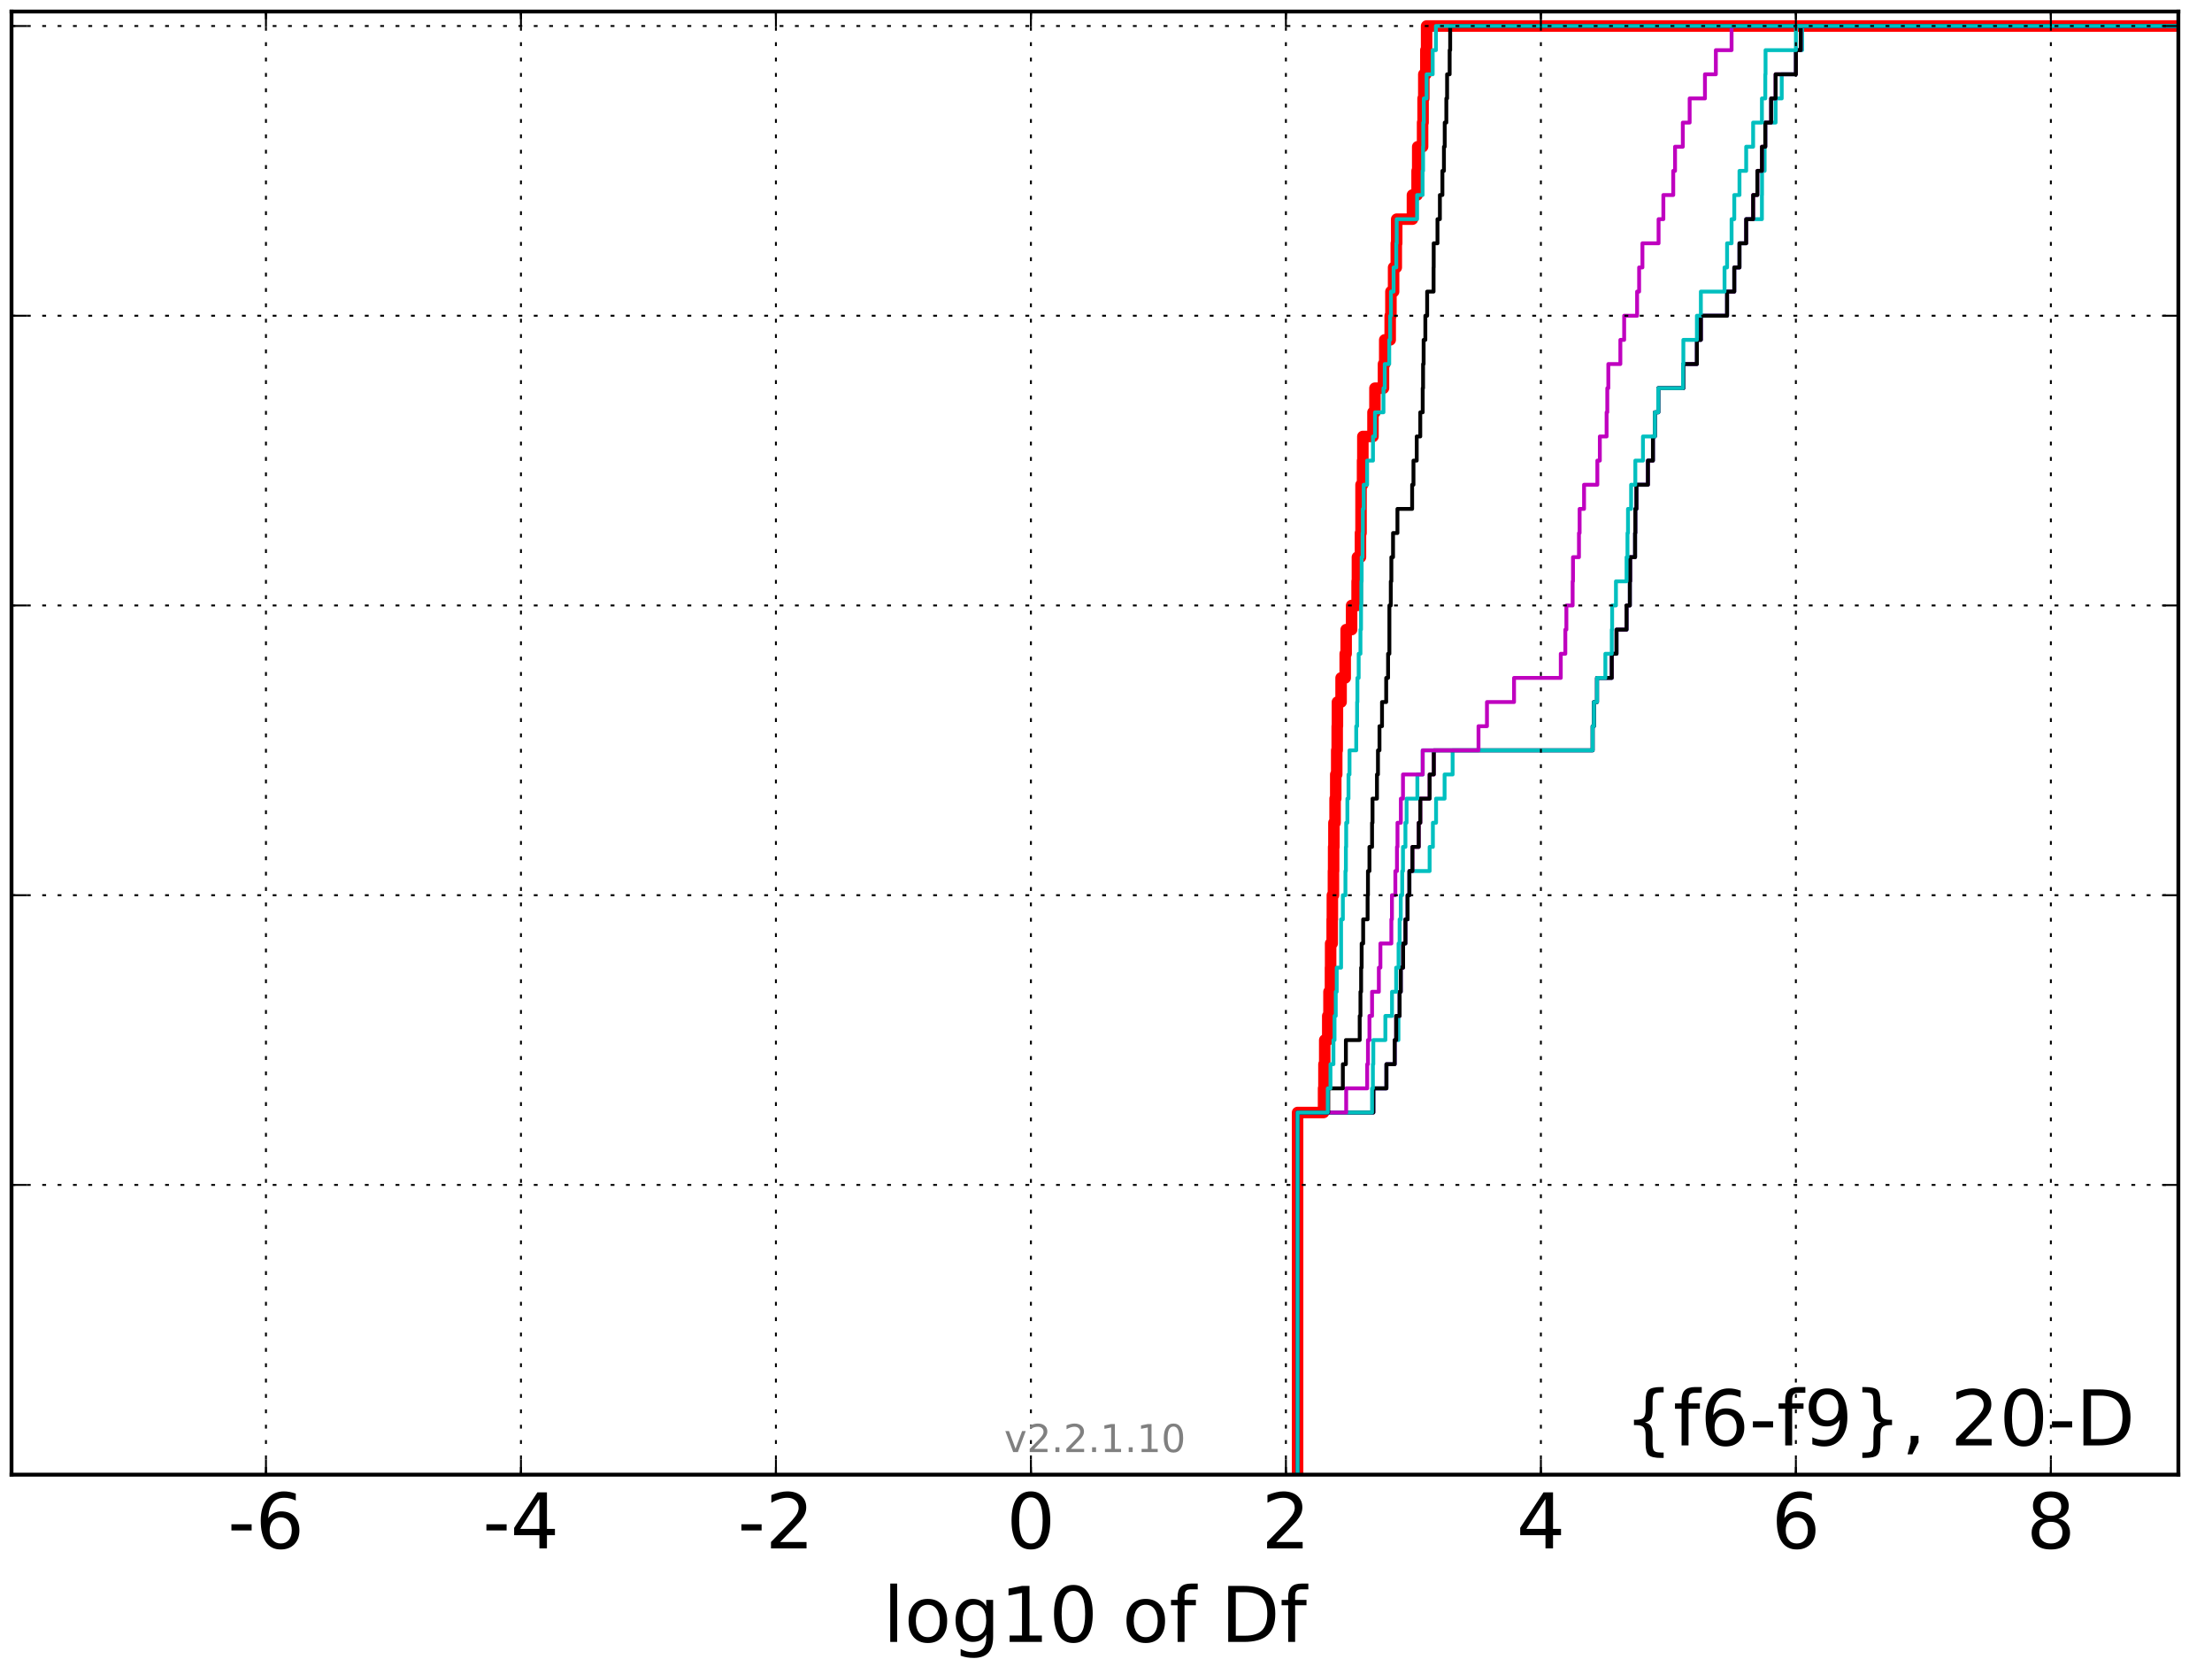 <?xml version="1.0" encoding="utf-8" standalone="no"?>
<!DOCTYPE svg PUBLIC "-//W3C//DTD SVG 1.1//EN"
  "http://www.w3.org/Graphics/SVG/1.1/DTD/svg11.dtd">
<!-- Created with matplotlib (http://matplotlib.org/) -->
<svg height="432pt" version="1.1" viewBox="0 0 576 432" width="576pt" xmlns="http://www.w3.org/2000/svg" xmlns:xlink="http://www.w3.org/1999/xlink">
 <defs>
  <style type="text/css">
*{stroke-linecap:butt;stroke-linejoin:round;stroke-miterlimit:100000;}
  </style>
 </defs>
 <g id="figure_1">
  <g id="patch_1">
   <path d="M 0 432 
L 576 432 
L 576 0 
L 0 0 
z
" style="fill:#ffffff;"/>
  </g>
  <g id="axes_1">
   <g id="patch_2">
    <path d="M 3 384 
L 567.24 384 
L 567.24 3 
L 3 3 
z
" style="fill:#ffffff;"/>
   </g>
   <g id="line2d_1">
    <path clip-path="url(#pbb76fa96ba)" d="M 337.89 384 
L 337.89 377.713 
L 337.89 377.713 
L 337.89 371.426 
L 337.89 371.426 
L 337.89 365.139 
L 337.89 365.139 
L 337.89 358.851 
L 337.89 358.851 
L 337.89 352.564 
L 337.89 352.564 
L 337.89 346.277 
L 337.89 346.277 
L 337.89 339.99 
L 337.89 339.99 
L 337.89 333.703 
L 337.89 333.703 
L 337.89 327.416 
L 337.89 327.416 
L 337.89 321.129 
L 337.89 321.129 
L 337.89 314.842 
L 337.89 314.842 
L 337.89 308.554 
L 337.89 308.554 
L 337.89 302.267 
L 337.89 302.267 
L 337.89 295.98 
L 337.89 295.98 
L 337.89 289.693 
L 344.651 289.693 
L 344.651 283.406 
L 344.754 283.406 
L 344.754 277.119 
L 344.958 277.119 
L 344.958 270.832 
L 345.743 270.832 
L 345.743 264.545 
L 346.065 264.545 
L 346.065 258.257 
L 346.451 258.257 
L 346.451 251.97 
L 346.493 251.97 
L 346.493 245.683 
L 346.896 245.683 
L 346.896 239.396 
L 346.945 239.396 
L 346.945 233.109 
L 347.224 233.109 
L 347.224 226.822 
L 347.274 226.822 
L 347.274 220.535 
L 347.351 220.535 
L 347.351 214.248 
L 347.654 214.248 
L 347.654 207.96 
L 347.826 207.96 
L 347.826 201.673 
L 348.08 201.673 
L 348.08 195.386 
L 348.205 195.386 
L 348.205 189.099 
L 348.262 189.099 
L 348.262 182.812 
L 349.216 182.812 
L 349.216 176.525 
L 350.286 176.525 
L 350.286 170.238 
L 350.535 170.238 
L 350.535 163.95 
L 351.957 163.95 
L 351.957 157.663 
L 353.39 157.663 
L 353.39 151.376 
L 353.469 151.376 
L 353.469 145.089 
L 354.26 145.089 
L 354.26 138.802 
L 354.408 138.802 
L 354.408 132.515 
L 354.411 132.515 
L 354.411 126.228 
L 354.807 126.228 
L 354.807 119.941 
L 354.884 119.941 
L 354.884 113.653 
L 357.521 113.653 
L 357.521 107.366 
L 358.034 107.366 
L 358.034 101.079 
L 360.254 101.079 
L 360.254 94.792 
L 360.582 94.792 
L 360.582 88.505 
L 362.002 88.505 
L 362.002 82.218 
L 362.195 82.218 
L 362.195 75.931 
L 362.889 75.931 
L 362.889 69.644 
L 363.591 69.644 
L 363.591 63.356 
L 363.699 63.356 
L 363.699 57.069 
L 367.797 57.069 
L 367.797 50.782 
L 369.007 50.782 
L 369.007 44.495 
L 369.172 44.495 
L 369.172 38.208 
L 370.439 38.208 
L 370.439 31.921 
L 370.566 31.921 
L 370.566 25.634 
L 370.757 25.634 
L 370.757 19.347 
L 371.285 19.347 
L 371.285 13.059 
L 371.485 13.059 
L 371.485 6.772 
L 371.485 6.772 
L 371.485 6.772 
L 567.24 6.772 
" style="fill:none;stroke:#ff0000;stroke-linecap:square;stroke-width:3.0;"/>
   </g>
   <g id="line2d_2">
    <path clip-path="url(#pbb76fa96ba)" d="M 337.89 384 
L 337.89 377.713 
L 337.89 377.713 
L 337.89 371.426 
L 337.89 371.426 
L 337.89 365.139 
L 337.89 365.139 
L 337.89 358.851 
L 337.89 358.851 
L 337.89 352.564 
L 337.89 352.564 
L 337.89 346.277 
L 337.89 346.277 
L 337.89 339.99 
L 337.89 339.99 
L 337.89 333.703 
L 337.89 333.703 
L 337.89 327.416 
L 337.89 327.416 
L 337.89 321.129 
L 337.89 321.129 
L 337.89 314.842 
L 337.89 314.842 
L 337.89 308.554 
L 337.89 308.554 
L 337.89 302.267 
L 337.89 302.267 
L 337.89 295.98 
L 337.89 295.98 
L 337.89 289.693 
L 357.617 289.693 
L 357.617 283.406 
L 361.025 283.406 
L 361.025 277.119 
L 363.171 277.119 
L 363.171 270.832 
L 364.15 270.832 
L 364.15 264.545 
L 364.458 264.545 
L 364.458 258.257 
L 364.756 258.257 
L 364.756 251.97 
L 365.372 251.97 
L 365.372 245.683 
L 365.968 245.683 
L 365.968 239.396 
L 366.531 239.396 
L 366.531 233.109 
L 367.003 233.109 
L 367.003 226.822 
L 372.271 226.822 
L 372.271 220.535 
L 373.122 220.535 
L 373.122 214.248 
L 373.948 214.248 
L 373.948 207.96 
L 376.169 207.96 
L 376.169 201.673 
L 378.259 201.673 
L 378.259 195.386 
L 414.72 195.386 
L 414.72 189.099 
L 415.053 189.099 
L 415.053 182.812 
L 415.861 182.812 
L 415.861 176.525 
L 419.701 176.525 
L 419.701 170.238 
L 420.938 170.238 
L 420.938 163.95 
L 423.553 163.95 
L 423.553 157.663 
L 424.408 157.663 
L 424.408 151.376 
L 424.483 151.376 
L 424.483 145.089 
L 425.772 145.089 
L 425.772 138.802 
L 425.836 138.802 
L 425.836 132.515 
L 426.126 132.515 
L 426.126 126.228 
L 429.114 126.228 
L 429.114 119.941 
L 430.421 119.941 
L 430.421 113.653 
L 430.924 113.653 
L 430.924 107.366 
L 431.82 107.366 
L 431.82 101.079 
L 438.343 101.079 
L 438.343 94.792 
L 441.869 94.792 
L 441.869 88.505 
L 442.901 88.505 
L 442.901 82.218 
L 449.727 82.218 
L 449.727 75.931 
L 451.6 75.931 
L 451.6 69.644 
L 452.957 69.644 
L 452.957 63.356 
L 454.702 63.356 
L 454.702 57.069 
L 458.799 57.069 
L 458.799 50.782 
L 458.829 50.782 
L 458.829 44.495 
L 459.503 44.495 
L 459.503 38.208 
L 459.679 38.208 
L 459.679 31.921 
L 462.363 31.921 
L 462.363 25.634 
L 463.956 25.634 
L 463.956 19.347 
L 467.655 19.347 
L 467.655 13.059 
L 469.263 13.059 
L 469.263 6.772 
L 469.263 6.772 
L 469.263 6.772 
L 567.24 6.772 
" style="fill:none;stroke:#00bfbf;stroke-linecap:square;"/>
   </g>
   <g id="line2d_3">
    <path clip-path="url(#pbb76fa96ba)" d="M 337.89 384 
L 337.89 377.713 
L 337.89 377.713 
L 337.89 371.426 
L 337.89 371.426 
L 337.89 365.139 
L 337.89 365.139 
L 337.89 358.851 
L 337.89 358.851 
L 337.89 352.564 
L 337.89 352.564 
L 337.89 346.277 
L 337.89 346.277 
L 337.89 339.99 
L 337.89 339.99 
L 337.89 333.703 
L 337.89 333.703 
L 337.89 327.416 
L 337.89 327.416 
L 337.89 321.129 
L 337.89 321.129 
L 337.89 314.842 
L 337.89 314.842 
L 337.89 308.554 
L 337.89 308.554 
L 337.89 302.267 
L 337.89 302.267 
L 337.89 295.98 
L 337.89 295.98 
L 337.89 289.693 
L 357.617 289.693 
L 357.617 283.406 
L 361.025 283.406 
L 361.025 277.119 
L 363.171 277.119 
L 363.171 270.832 
L 363.557 270.832 
L 363.557 264.545 
L 364.458 264.545 
L 364.458 258.257 
L 364.756 258.257 
L 364.756 251.97 
L 365.372 251.97 
L 365.372 245.683 
L 365.968 245.683 
L 365.968 239.396 
L 366.531 239.396 
L 366.531 233.109 
L 367.003 233.109 
L 367.003 226.822 
L 367.787 226.822 
L 367.787 220.535 
L 369.433 220.535 
L 369.433 214.248 
L 369.85 214.248 
L 369.85 207.96 
L 372.271 207.96 
L 372.271 201.673 
L 373.36 201.673 
L 373.36 195.386 
L 414.72 195.386 
L 414.72 189.099 
L 415.053 189.099 
L 415.053 182.812 
L 415.861 182.812 
L 415.861 176.525 
L 419.701 176.525 
L 419.701 170.238 
L 420.938 170.238 
L 420.938 163.95 
L 423.553 163.95 
L 423.553 157.663 
L 424.408 157.663 
L 424.408 151.376 
L 424.483 151.376 
L 424.483 145.089 
L 425.772 145.089 
L 425.772 138.802 
L 425.836 138.802 
L 425.836 132.515 
L 426.126 132.515 
L 426.126 126.228 
L 429.114 126.228 
L 429.114 119.941 
L 430.421 119.941 
L 430.421 113.653 
L 430.924 113.653 
L 430.924 107.366 
L 431.82 107.366 
L 431.82 101.079 
L 438.343 101.079 
L 438.343 94.792 
L 441.869 94.792 
L 441.869 88.505 
L 442.901 88.505 
L 442.901 82.218 
L 449.727 82.218 
L 449.727 75.931 
L 451.6 75.931 
L 451.6 69.644 
L 452.957 69.644 
L 452.957 63.356 
L 454.702 63.356 
L 454.702 57.069 
L 456.511 57.069 
L 456.511 50.782 
L 457.618 50.782 
L 457.618 44.495 
L 458.799 44.495 
L 458.799 38.208 
L 459.679 38.208 
L 459.679 31.921 
L 461.194 31.921 
L 461.194 25.634 
L 462.363 25.634 
L 462.363 19.347 
L 467.655 19.347 
L 467.655 13.059 
L 468.906 13.059 
L 468.906 6.772 
L 468.906 6.772 
L 468.906 6.772 
L 567.24 6.772 
" style="fill:none;stroke:#bf00bf;stroke-linecap:square;"/>
   </g>
   <g id="line2d_4">
    <path clip-path="url(#pbb76fa96ba)" d="M 337.89 384 
L 337.89 377.713 
L 337.89 377.713 
L 337.89 371.426 
L 337.89 371.426 
L 337.89 365.139 
L 337.89 365.139 
L 337.89 358.851 
L 337.89 358.851 
L 337.89 352.564 
L 337.89 352.564 
L 337.89 346.277 
L 337.89 346.277 
L 337.89 339.99 
L 337.89 339.99 
L 337.89 333.703 
L 337.89 333.703 
L 337.89 327.416 
L 337.89 327.416 
L 337.89 321.129 
L 337.89 321.129 
L 337.89 314.842 
L 337.89 314.842 
L 337.89 308.554 
L 337.89 308.554 
L 337.89 302.267 
L 337.89 302.267 
L 337.89 295.98 
L 337.89 295.98 
L 337.89 289.693 
L 357.617 289.693 
L 357.617 283.406 
L 361.025 283.406 
L 361.025 277.119 
L 363.171 277.119 
L 363.171 270.832 
L 363.557 270.832 
L 363.557 264.545 
L 364.458 264.545 
L 364.458 258.257 
L 364.756 258.257 
L 364.756 251.97 
L 365.372 251.97 
L 365.372 245.683 
L 365.968 245.683 
L 365.968 239.396 
L 366.531 239.396 
L 366.531 233.109 
L 367.003 233.109 
L 367.003 226.822 
L 367.787 226.822 
L 367.787 220.535 
L 369.433 220.535 
L 369.433 214.248 
L 369.85 214.248 
L 369.85 207.96 
L 372.271 207.96 
L 372.271 201.673 
L 373.36 201.673 
L 373.36 195.386 
L 414.72 195.386 
L 414.72 189.099 
L 415.053 189.099 
L 415.053 182.812 
L 415.861 182.812 
L 415.861 176.525 
L 419.701 176.525 
L 419.701 170.238 
L 420.938 170.238 
L 420.938 163.95 
L 423.553 163.95 
L 423.553 157.663 
L 424.408 157.663 
L 424.408 151.376 
L 424.483 151.376 
L 424.483 145.089 
L 425.772 145.089 
L 425.772 138.802 
L 425.836 138.802 
L 425.836 132.515 
L 426.126 132.515 
L 426.126 126.228 
L 429.114 126.228 
L 429.114 119.941 
L 430.421 119.941 
L 430.421 113.653 
L 430.924 113.653 
L 430.924 107.366 
L 431.82 107.366 
L 431.82 101.079 
L 438.343 101.079 
L 438.343 94.792 
L 441.869 94.792 
L 441.869 88.505 
L 442.901 88.505 
L 442.901 82.218 
L 449.727 82.218 
L 449.727 75.931 
L 451.6 75.931 
L 451.6 69.644 
L 452.957 69.644 
L 452.957 63.356 
L 454.702 63.356 
L 454.702 57.069 
L 456.511 57.069 
L 456.511 50.782 
L 457.618 50.782 
L 457.618 44.495 
L 458.799 44.495 
L 458.799 38.208 
L 459.679 38.208 
L 459.679 31.921 
L 461.194 31.921 
L 461.194 25.634 
L 462.363 25.634 
L 462.363 19.347 
L 467.655 19.347 
L 467.655 13.059 
L 468.906 13.059 
L 468.906 6.772 
L 468.906 6.772 
L 468.906 6.772 
L 567.24 6.772 
" style="fill:none;stroke:#000000;stroke-linecap:square;"/>
   </g>
   <g id="line2d_5">
    <path clip-path="url(#pbb76fa96ba)" d="M 337.89 384 
L 337.89 377.713 
L 337.89 377.713 
L 337.89 371.426 
L 337.89 371.426 
L 337.89 365.139 
L 337.89 365.139 
L 337.89 358.851 
L 337.89 358.851 
L 337.89 352.564 
L 337.89 352.564 
L 337.89 346.277 
L 337.89 346.277 
L 337.89 339.99 
L 337.89 339.99 
L 337.89 333.703 
L 337.89 333.703 
L 337.89 327.416 
L 337.89 327.416 
L 337.89 321.129 
L 337.89 321.129 
L 337.89 314.842 
L 337.89 314.842 
L 337.89 308.554 
L 337.89 308.554 
L 337.89 302.267 
L 337.89 302.267 
L 337.89 295.98 
L 337.89 295.98 
L 337.89 289.693 
L 357.282 289.693 
L 357.282 283.406 
L 357.499 283.406 
L 357.499 277.119 
L 357.607 277.119 
L 357.607 270.832 
L 360.744 270.832 
L 360.744 264.545 
L 362.478 264.545 
L 362.478 258.257 
L 363.557 258.257 
L 363.557 251.97 
L 364.185 251.97 
L 364.185 245.683 
L 364.458 245.683 
L 364.458 239.396 
L 364.756 239.396 
L 364.756 233.109 
L 365.131 233.109 
L 365.131 226.822 
L 365.335 226.822 
L 365.335 220.535 
L 365.968 220.535 
L 365.968 214.248 
L 366.272 214.248 
L 366.272 207.96 
L 369.077 207.96 
L 369.077 201.673 
L 370.471 201.673 
L 370.471 195.386 
L 414.72 195.386 
L 414.72 189.099 
L 415.053 189.099 
L 415.053 182.812 
L 415.861 182.812 
L 415.861 176.525 
L 418.032 176.525 
L 418.032 170.238 
L 419.701 170.238 
L 419.701 163.95 
L 419.798 163.95 
L 419.798 157.663 
L 420.79 157.663 
L 420.79 151.376 
L 423.553 151.376 
L 423.553 145.089 
L 423.792 145.089 
L 423.792 138.802 
L 423.926 138.802 
L 423.926 132.515 
L 424.734 132.515 
L 424.734 126.228 
L 425.836 126.228 
L 425.836 119.941 
L 427.826 119.941 
L 427.826 113.653 
L 430.924 113.653 
L 430.924 107.366 
L 431.82 107.366 
L 431.82 101.079 
L 438.254 101.079 
L 438.254 94.792 
L 438.343 94.792 
L 438.343 88.505 
L 441.869 88.505 
L 441.869 82.218 
L 442.901 82.218 
L 442.901 75.931 
L 449.064 75.931 
L 449.064 69.644 
L 449.727 69.644 
L 449.727 63.356 
L 450.899 63.356 
L 450.899 57.069 
L 451.6 57.069 
L 451.6 50.782 
L 452.957 50.782 
L 452.957 44.495 
L 454.702 44.495 
L 454.702 38.208 
L 456.511 38.208 
L 456.511 31.921 
L 458.799 31.921 
L 458.799 25.634 
L 459.679 25.634 
L 459.679 19.347 
L 459.744 19.347 
L 459.744 13.059 
L 467.655 13.059 
L 467.655 6.772 
L 467.655 6.772 
L 467.655 6.772 
L 567.24 6.772 
" style="fill:none;stroke:#00bfbf;stroke-linecap:square;"/>
   </g>
   <g id="line2d_6">
    <path clip-path="url(#pbb76fa96ba)" d="M 337.89 384 
L 337.89 377.713 
L 337.89 377.713 
L 337.89 371.426 
L 337.89 371.426 
L 337.89 365.139 
L 337.89 365.139 
L 337.89 358.851 
L 337.89 358.851 
L 337.89 352.564 
L 337.89 352.564 
L 337.89 346.277 
L 337.89 346.277 
L 337.89 339.99 
L 337.89 339.99 
L 337.89 333.703 
L 337.89 333.703 
L 337.89 327.416 
L 337.89 327.416 
L 337.89 321.129 
L 337.89 321.129 
L 337.89 314.842 
L 337.89 314.842 
L 337.89 308.554 
L 337.89 308.554 
L 337.89 302.267 
L 337.89 302.267 
L 337.89 295.98 
L 337.89 295.98 
L 337.89 289.693 
L 350.542 289.693 
L 350.542 283.406 
L 356.014 283.406 
L 356.014 277.119 
L 356.213 277.119 
L 356.213 270.832 
L 356.602 270.832 
L 356.602 264.545 
L 357.282 264.545 
L 357.282 258.257 
L 359.047 258.257 
L 359.047 251.97 
L 359.457 251.97 
L 359.457 245.683 
L 362.307 245.683 
L 362.307 239.396 
L 362.458 239.396 
L 362.458 233.109 
L 363.344 233.109 
L 363.344 226.822 
L 363.77 226.822 
L 363.77 220.535 
L 363.904 220.535 
L 363.904 214.248 
L 364.782 214.248 
L 364.782 207.96 
L 365.335 207.96 
L 365.335 201.673 
L 370.471 201.673 
L 370.471 195.386 
L 385 195.386 
L 385 189.099 
L 387.202 189.099 
L 387.202 182.812 
L 394.255 182.812 
L 394.255 176.525 
L 406.422 176.525 
L 406.422 170.238 
L 407.607 170.238 
L 407.607 163.95 
L 407.882 163.95 
L 407.882 157.663 
L 409.51 157.663 
L 409.51 151.376 
L 409.604 151.376 
L 409.604 145.089 
L 411.159 145.089 
L 411.159 138.802 
L 411.327 138.802 
L 411.327 132.515 
L 412.483 132.515 
L 412.483 126.228 
L 415.946 126.228 
L 415.946 119.941 
L 416.594 119.941 
L 416.594 113.653 
L 418.356 113.653 
L 418.356 107.366 
L 418.536 107.366 
L 418.536 101.079 
L 418.804 101.079 
L 418.804 94.792 
L 421.937 94.792 
L 421.937 88.505 
L 422.927 88.505 
L 422.927 82.218 
L 426.297 82.218 
L 426.297 75.931 
L 426.825 75.931 
L 426.825 69.644 
L 427.684 69.644 
L 427.684 63.356 
L 431.891 63.356 
L 431.891 57.069 
L 433.135 57.069 
L 433.135 50.782 
L 435.709 50.782 
L 435.709 44.495 
L 436.177 44.495 
L 436.177 38.208 
L 438.202 38.208 
L 438.202 31.921 
L 439.979 31.921 
L 439.979 25.634 
L 443.967 25.634 
L 443.967 19.347 
L 446.804 19.347 
L 446.804 13.059 
L 450.899 13.059 
L 450.899 6.772 
L 450.899 6.772 
L 450.899 6.772 
L 567.24 6.772 
" style="fill:none;stroke:#bf00bf;stroke-linecap:square;"/>
   </g>
   <g id="line2d_7">
    <path clip-path="url(#pbb76fa96ba)" d="M 337.89 384 
L 337.89 377.713 
L 337.89 377.713 
L 337.89 371.426 
L 337.89 371.426 
L 337.89 365.139 
L 337.89 365.139 
L 337.89 358.851 
L 337.89 358.851 
L 337.89 352.564 
L 337.89 352.564 
L 337.89 346.277 
L 337.89 346.277 
L 337.89 339.99 
L 337.89 339.99 
L 337.89 333.703 
L 337.89 333.703 
L 337.89 327.416 
L 337.89 327.416 
L 337.89 321.129 
L 337.89 321.129 
L 337.89 314.842 
L 337.89 314.842 
L 337.89 308.554 
L 337.89 308.554 
L 337.89 302.267 
L 337.89 302.267 
L 337.89 295.98 
L 337.89 295.98 
L 337.89 289.693 
L 345.877 289.693 
L 345.877 283.406 
L 349.678 283.406 
L 349.678 277.119 
L 350.467 277.119 
L 350.467 270.832 
L 354.064 270.832 
L 354.064 264.545 
L 354.26 264.545 
L 354.26 258.257 
L 354.433 258.257 
L 354.433 251.97 
L 354.573 251.97 
L 354.573 245.683 
L 354.965 245.683 
L 354.965 239.396 
L 356.124 239.396 
L 356.124 233.109 
L 356.213 233.109 
L 356.213 226.822 
L 356.602 226.822 
L 356.602 220.535 
L 357.282 220.535 
L 357.282 214.248 
L 357.402 214.248 
L 357.402 207.96 
L 358.556 207.96 
L 358.556 201.673 
L 358.818 201.673 
L 358.818 195.386 
L 359.216 195.386 
L 359.216 189.099 
L 359.876 189.099 
L 359.876 182.812 
L 360.962 182.812 
L 360.962 176.525 
L 361.453 176.525 
L 361.453 170.238 
L 361.794 170.238 
L 361.794 163.95 
L 361.794 163.95 
L 361.794 157.663 
L 362.161 157.663 
L 362.161 151.376 
L 362.307 151.376 
L 362.307 145.089 
L 362.746 145.089 
L 362.746 138.802 
L 363.891 138.802 
L 363.891 132.515 
L 367.719 132.515 
L 367.719 126.228 
L 368.064 126.228 
L 368.064 119.941 
L 368.912 119.941 
L 368.912 113.653 
L 369.836 113.653 
L 369.836 107.366 
L 370.471 107.366 
L 370.471 101.079 
L 370.566 101.079 
L 370.566 94.792 
L 370.711 94.792 
L 370.711 88.505 
L 371.157 88.505 
L 371.157 82.218 
L 371.628 82.218 
L 371.628 75.931 
L 373.3 75.931 
L 373.3 69.644 
L 373.332 69.644 
L 373.332 63.356 
L 374.317 63.356 
L 374.317 57.069 
L 374.944 57.069 
L 374.944 50.782 
L 375.598 50.782 
L 375.598 44.495 
L 375.999 44.495 
L 375.999 38.208 
L 376.203 38.208 
L 376.203 31.921 
L 376.623 31.921 
L 376.623 25.634 
L 376.822 25.634 
L 376.822 19.347 
L 377.486 19.347 
L 377.486 13.059 
L 377.624 13.059 
L 377.624 6.772 
L 377.624 6.772 
L 377.624 6.772 
L 567.24 6.772 
" style="fill:none;stroke:#000000;stroke-linecap:square;"/>
   </g>
   <g id="line2d_8">
    <path clip-path="url(#pbb76fa96ba)" d="M 337.89 384 
L 337.89 377.713 
L 337.89 377.713 
L 337.89 371.426 
L 337.89 371.426 
L 337.89 365.139 
L 337.89 365.139 
L 337.89 358.851 
L 337.89 358.851 
L 337.89 352.564 
L 337.89 352.564 
L 337.89 346.277 
L 337.89 346.277 
L 337.89 339.99 
L 337.89 339.99 
L 337.89 333.703 
L 337.89 333.703 
L 337.89 327.416 
L 337.89 327.416 
L 337.89 321.129 
L 337.89 321.129 
L 337.89 314.842 
L 337.89 314.842 
L 337.89 308.554 
L 337.89 308.554 
L 337.89 302.267 
L 337.89 302.267 
L 337.89 295.98 
L 337.89 295.98 
L 337.89 289.693 
L 345.743 289.693 
L 345.743 283.406 
L 346.451 283.406 
L 346.451 277.119 
L 347.224 277.119 
L 347.224 270.832 
L 347.508 270.832 
L 347.508 264.545 
L 347.826 264.545 
L 347.826 258.257 
L 348.08 258.257 
L 348.08 251.97 
L 349.216 251.97 
L 349.216 245.683 
L 349.216 245.683 
L 349.216 239.396 
L 349.678 239.396 
L 349.678 233.109 
L 350.349 233.109 
L 350.349 226.822 
L 350.467 226.822 
L 350.467 220.535 
L 350.541 220.535 
L 350.541 214.248 
L 350.857 214.248 
L 350.857 207.96 
L 351.145 207.96 
L 351.145 201.673 
L 351.411 201.673 
L 351.411 195.386 
L 353.16 195.386 
L 353.16 189.099 
L 353.39 189.099 
L 353.39 182.812 
L 353.469 182.812 
L 353.469 176.525 
L 353.796 176.525 
L 353.796 170.238 
L 354.26 170.238 
L 354.26 163.95 
L 354.408 163.95 
L 354.408 157.663 
L 354.49 157.663 
L 354.49 151.376 
L 354.573 151.376 
L 354.573 145.089 
L 354.807 145.089 
L 354.807 138.802 
L 354.884 138.802 
L 354.884 132.515 
L 355.104 132.515 
L 355.104 126.228 
L 355.988 126.228 
L 355.988 119.941 
L 357.521 119.941 
L 357.521 113.653 
L 358.047 113.653 
L 358.047 107.366 
L 360.254 107.366 
L 360.254 101.079 
L 360.582 101.079 
L 360.582 94.792 
L 361.754 94.792 
L 361.754 88.505 
L 362.002 88.505 
L 362.002 82.218 
L 362.195 82.218 
L 362.195 75.931 
L 362.889 75.931 
L 362.889 69.644 
L 363.591 69.644 
L 363.591 63.356 
L 363.699 63.356 
L 363.699 57.069 
L 369.007 57.069 
L 369.007 50.782 
L 370.439 50.782 
L 370.439 44.495 
L 370.566 44.495 
L 370.566 38.208 
L 370.616 38.208 
L 370.616 31.921 
L 370.757 31.921 
L 370.757 25.634 
L 371.485 25.634 
L 371.485 19.347 
L 373.07 19.347 
L 373.07 13.059 
L 373.91 13.059 
L 373.91 6.772 
L 373.91 6.772 
L 373.91 6.772 
L 567.24 6.772 
" style="fill:none;stroke:#00bfbf;stroke-linecap:square;"/>
   </g>
   <g id="patch_3">
    <path d="M 3 3 
L 567.24 3 
" style="fill:none;stroke:#000000;stroke-linecap:square;stroke-linejoin:miter;"/>
   </g>
   <g id="patch_4">
    <path d="M 567.24 384 
L 567.24 3 
" style="fill:none;stroke:#000000;stroke-linecap:square;stroke-linejoin:miter;"/>
   </g>
   <g id="patch_5">
    <path d="M 3 384 
L 567.24 384 
" style="fill:none;stroke:#000000;stroke-linecap:square;stroke-linejoin:miter;"/>
   </g>
   <g id="patch_6">
    <path d="M 3 384 
L 3 3 
" style="fill:none;stroke:#000000;stroke-linecap:square;stroke-linejoin:miter;"/>
   </g>
   <g id="matplotlib.axis_1">
    <g id="xtick_1"/>
    <g id="xtick_2">
     <g id="line2d_9">
      <path clip-path="url(#pbb76fa96ba)" d="M 69.255 384 
L 69.255 3 
" style="fill:none;stroke:#000000;stroke-dasharray:1,3;stroke-dashoffset:0.0;stroke-width:0.5;"/>
     </g>
     <g id="line2d_10">
      <defs>
       <path d="M 0 0 
L 0 -4 
" id="me537b9a59d" style="stroke:#000000;stroke-width:0.5;"/>
      </defs>
      <g>
       <use style="stroke:#000000;stroke-width:0.5;" x="69.255" xlink:href="#me537b9a59d" y="384.0"/>
      </g>
     </g>
     <g id="line2d_11">
      <defs>
       <path d="M 0 0 
L 0 4 
" id="mafe5694704" style="stroke:#000000;stroke-width:0.5;"/>
      </defs>
      <g>
       <use style="stroke:#000000;stroke-width:0.5;" x="69.255" xlink:href="#mafe5694704" y="3.0"/>
      </g>
     </g>
     <g id="text_1">
      <!-- -6 -->
      <defs>
       <path d="M 33.016 40.375 
Q 26.375 40.375 22.484 35.828 
Q 18.609 31.297 18.609 23.391 
Q 18.609 15.531 22.484 10.953 
Q 26.375 6.391 33.016 6.391 
Q 39.656 6.391 43.531 10.953 
Q 47.406 15.531 47.406 23.391 
Q 47.406 31.297 43.531 35.828 
Q 39.656 40.375 33.016 40.375 
M 52.594 71.297 
L 52.594 62.312 
Q 48.875 64.062 45.094 64.984 
Q 41.312 65.922 37.594 65.922 
Q 27.828 65.922 22.672 59.328 
Q 17.531 52.734 16.797 39.406 
Q 19.672 43.656 24.016 45.922 
Q 28.375 48.188 33.594 48.188 
Q 44.578 48.188 50.953 41.516 
Q 57.328 34.859 57.328 23.391 
Q 57.328 12.156 50.688 5.359 
Q 44.047 -1.422 33.016 -1.422 
Q 20.359 -1.422 13.672 8.266 
Q 6.984 17.969 6.984 36.375 
Q 6.984 53.656 15.188 63.938 
Q 23.391 74.219 37.203 74.219 
Q 40.922 74.219 44.703 73.484 
Q 48.484 72.75 52.594 71.297 
" id="BitstreamVeraSans-Roman-36"/>
       <path d="M 4.891 31.391 
L 31.203 31.391 
L 31.203 23.391 
L 4.891 23.391 
z
" id="BitstreamVeraSans-Roman-2d"/>
      </defs>
      <g transform="translate(59.284 403.197)scale(0.2 -0.2)">
       <use xlink:href="#BitstreamVeraSans-Roman-2d"/>
       <use x="36.084" xlink:href="#BitstreamVeraSans-Roman-36"/>
      </g>
     </g>
    </g>
    <g id="xtick_3">
     <g id="line2d_12">
      <path clip-path="url(#pbb76fa96ba)" d="M 135.653 384 
L 135.653 3 
" style="fill:none;stroke:#000000;stroke-dasharray:1,3;stroke-dashoffset:0.0;stroke-width:0.5;"/>
     </g>
     <g id="line2d_13">
      <g>
       <use style="stroke:#000000;stroke-width:0.5;" x="135.653" xlink:href="#me537b9a59d" y="384.0"/>
      </g>
     </g>
     <g id="line2d_14">
      <g>
       <use style="stroke:#000000;stroke-width:0.5;" x="135.653" xlink:href="#mafe5694704" y="3.0"/>
      </g>
     </g>
     <g id="text_2">
      <!-- -4 -->
      <defs>
       <path d="M 37.797 64.312 
L 12.891 25.391 
L 37.797 25.391 
z
M 35.203 72.906 
L 47.609 72.906 
L 47.609 25.391 
L 58.016 25.391 
L 58.016 17.188 
L 47.609 17.188 
L 47.609 0 
L 37.797 0 
L 37.797 17.188 
L 4.891 17.188 
L 4.891 26.703 
z
" id="BitstreamVeraSans-Roman-34"/>
      </defs>
      <g transform="translate(125.682 403.197)scale(0.2 -0.2)">
       <use xlink:href="#BitstreamVeraSans-Roman-2d"/>
       <use x="36.084" xlink:href="#BitstreamVeraSans-Roman-34"/>
      </g>
     </g>
    </g>
    <g id="xtick_4">
     <g id="line2d_15">
      <path clip-path="url(#pbb76fa96ba)" d="M 202.051 384 
L 202.051 3 
" style="fill:none;stroke:#000000;stroke-dasharray:1,3;stroke-dashoffset:0.0;stroke-width:0.5;"/>
     </g>
     <g id="line2d_16">
      <g>
       <use style="stroke:#000000;stroke-width:0.5;" x="202.051" xlink:href="#me537b9a59d" y="384.0"/>
      </g>
     </g>
     <g id="line2d_17">
      <g>
       <use style="stroke:#000000;stroke-width:0.5;" x="202.051" xlink:href="#mafe5694704" y="3.0"/>
      </g>
     </g>
     <g id="text_3">
      <!-- -2 -->
      <defs>
       <path d="M 19.188 8.297 
L 53.609 8.297 
L 53.609 0 
L 7.328 0 
L 7.328 8.297 
Q 12.938 14.109 22.625 23.891 
Q 32.328 33.688 34.812 36.531 
Q 39.547 41.844 41.422 45.531 
Q 43.312 49.219 43.312 52.781 
Q 43.312 58.594 39.234 62.25 
Q 35.156 65.922 28.609 65.922 
Q 23.969 65.922 18.812 64.312 
Q 13.672 62.703 7.812 59.422 
L 7.812 69.391 
Q 13.766 71.781 18.938 73 
Q 24.125 74.219 28.422 74.219 
Q 39.75 74.219 46.484 68.547 
Q 53.219 62.891 53.219 53.422 
Q 53.219 48.922 51.531 44.891 
Q 49.859 40.875 45.406 35.406 
Q 44.188 33.984 37.641 27.219 
Q 31.109 20.453 19.188 8.297 
" id="BitstreamVeraSans-Roman-32"/>
      </defs>
      <g transform="translate(192.08 403.197)scale(0.2 -0.2)">
       <use xlink:href="#BitstreamVeraSans-Roman-2d"/>
       <use x="36.084" xlink:href="#BitstreamVeraSans-Roman-32"/>
      </g>
     </g>
    </g>
    <g id="xtick_5">
     <g id="line2d_18">
      <path clip-path="url(#pbb76fa96ba)" d="M 268.449 384 
L 268.449 3 
" style="fill:none;stroke:#000000;stroke-dasharray:1,3;stroke-dashoffset:0.0;stroke-width:0.5;"/>
     </g>
     <g id="line2d_19">
      <g>
       <use style="stroke:#000000;stroke-width:0.5;" x="268.449" xlink:href="#me537b9a59d" y="384.0"/>
      </g>
     </g>
     <g id="line2d_20">
      <g>
       <use style="stroke:#000000;stroke-width:0.5;" x="268.449" xlink:href="#mafe5694704" y="3.0"/>
      </g>
     </g>
     <g id="text_4">
      <!-- 0 -->
      <defs>
       <path d="M 31.781 66.406 
Q 24.172 66.406 20.328 58.906 
Q 16.5 51.422 16.5 36.375 
Q 16.5 21.391 20.328 13.891 
Q 24.172 6.391 31.781 6.391 
Q 39.453 6.391 43.281 13.891 
Q 47.125 21.391 47.125 36.375 
Q 47.125 51.422 43.281 58.906 
Q 39.453 66.406 31.781 66.406 
M 31.781 74.219 
Q 44.047 74.219 50.516 64.516 
Q 56.984 54.828 56.984 36.375 
Q 56.984 17.969 50.516 8.266 
Q 44.047 -1.422 31.781 -1.422 
Q 19.531 -1.422 13.062 8.266 
Q 6.594 17.969 6.594 36.375 
Q 6.594 54.828 13.062 64.516 
Q 19.531 74.219 31.781 74.219 
" id="BitstreamVeraSans-Roman-30"/>
      </defs>
      <g transform="translate(262.086 403.197)scale(0.2 -0.2)">
       <use xlink:href="#BitstreamVeraSans-Roman-30"/>
      </g>
     </g>
    </g>
    <g id="xtick_6">
     <g id="line2d_21">
      <path clip-path="url(#pbb76fa96ba)" d="M 334.847 384 
L 334.847 3 
" style="fill:none;stroke:#000000;stroke-dasharray:1,3;stroke-dashoffset:0.0;stroke-width:0.5;"/>
     </g>
     <g id="line2d_22">
      <g>
       <use style="stroke:#000000;stroke-width:0.5;" x="334.847" xlink:href="#me537b9a59d" y="384.0"/>
      </g>
     </g>
     <g id="line2d_23">
      <g>
       <use style="stroke:#000000;stroke-width:0.5;" x="334.847" xlink:href="#mafe5694704" y="3.0"/>
      </g>
     </g>
     <g id="text_5">
      <!-- 2 -->
      <g transform="translate(328.484 403.197)scale(0.2 -0.2)">
       <use xlink:href="#BitstreamVeraSans-Roman-32"/>
      </g>
     </g>
    </g>
    <g id="xtick_7">
     <g id="line2d_24">
      <path clip-path="url(#pbb76fa96ba)" d="M 401.245 384 
L 401.245 3 
" style="fill:none;stroke:#000000;stroke-dasharray:1,3;stroke-dashoffset:0.0;stroke-width:0.5;"/>
     </g>
     <g id="line2d_25">
      <g>
       <use style="stroke:#000000;stroke-width:0.5;" x="401.245" xlink:href="#me537b9a59d" y="384.0"/>
      </g>
     </g>
     <g id="line2d_26">
      <g>
       <use style="stroke:#000000;stroke-width:0.5;" x="401.245" xlink:href="#mafe5694704" y="3.0"/>
      </g>
     </g>
     <g id="text_6">
      <!-- 4 -->
      <g transform="translate(394.882 403.197)scale(0.2 -0.2)">
       <use xlink:href="#BitstreamVeraSans-Roman-34"/>
      </g>
     </g>
    </g>
    <g id="xtick_8">
     <g id="line2d_27">
      <path clip-path="url(#pbb76fa96ba)" d="M 467.643 384 
L 467.643 3 
" style="fill:none;stroke:#000000;stroke-dasharray:1,3;stroke-dashoffset:0.0;stroke-width:0.5;"/>
     </g>
     <g id="line2d_28">
      <g>
       <use style="stroke:#000000;stroke-width:0.5;" x="467.643" xlink:href="#me537b9a59d" y="384.0"/>
      </g>
     </g>
     <g id="line2d_29">
      <g>
       <use style="stroke:#000000;stroke-width:0.5;" x="467.643" xlink:href="#mafe5694704" y="3.0"/>
      </g>
     </g>
     <g id="text_7">
      <!-- 6 -->
      <g transform="translate(461.28 403.197)scale(0.2 -0.2)">
       <use xlink:href="#BitstreamVeraSans-Roman-36"/>
      </g>
     </g>
    </g>
    <g id="xtick_9">
     <g id="line2d_30">
      <path clip-path="url(#pbb76fa96ba)" d="M 534.041 384 
L 534.041 3 
" style="fill:none;stroke:#000000;stroke-dasharray:1,3;stroke-dashoffset:0.0;stroke-width:0.5;"/>
     </g>
     <g id="line2d_31">
      <g>
       <use style="stroke:#000000;stroke-width:0.5;" x="534.041" xlink:href="#me537b9a59d" y="384.0"/>
      </g>
     </g>
     <g id="line2d_32">
      <g>
       <use style="stroke:#000000;stroke-width:0.5;" x="534.041" xlink:href="#mafe5694704" y="3.0"/>
      </g>
     </g>
     <g id="text_8">
      <!-- 8 -->
      <defs>
       <path d="M 31.781 34.625 
Q 24.75 34.625 20.719 30.859 
Q 16.703 27.094 16.703 20.516 
Q 16.703 13.922 20.719 10.156 
Q 24.75 6.391 31.781 6.391 
Q 38.812 6.391 42.859 10.172 
Q 46.922 13.969 46.922 20.516 
Q 46.922 27.094 42.891 30.859 
Q 38.875 34.625 31.781 34.625 
M 21.922 38.812 
Q 15.578 40.375 12.031 44.719 
Q 8.5 49.078 8.5 55.328 
Q 8.5 64.062 14.719 69.141 
Q 20.953 74.219 31.781 74.219 
Q 42.672 74.219 48.875 69.141 
Q 55.078 64.062 55.078 55.328 
Q 55.078 49.078 51.531 44.719 
Q 48 40.375 41.703 38.812 
Q 48.828 37.156 52.797 32.312 
Q 56.781 27.484 56.781 20.516 
Q 56.781 9.906 50.312 4.234 
Q 43.844 -1.422 31.781 -1.422 
Q 19.734 -1.422 13.25 4.234 
Q 6.781 9.906 6.781 20.516 
Q 6.781 27.484 10.781 32.312 
Q 14.797 37.156 21.922 38.812 
M 18.312 54.391 
Q 18.312 48.734 21.844 45.562 
Q 25.391 42.391 31.781 42.391 
Q 38.141 42.391 41.719 45.562 
Q 45.312 48.734 45.312 54.391 
Q 45.312 60.062 41.719 63.234 
Q 38.141 66.406 31.781 66.406 
Q 25.391 66.406 21.844 63.234 
Q 18.312 60.062 18.312 54.391 
" id="BitstreamVeraSans-Roman-38"/>
      </defs>
      <g transform="translate(527.678 403.197)scale(0.2 -0.2)">
       <use xlink:href="#BitstreamVeraSans-Roman-38"/>
      </g>
     </g>
    </g>
    <g id="xtick_10"/>
    <g id="xtick_11">
     <g id="line2d_33">
      <defs>
       <path d="M 0 0 
L 0 -2 
" id="m2c4726b2d9" style="stroke:#000000;stroke-width:0.5;"/>
      </defs>
      <g>
       <use style="stroke:#000000;stroke-width:0.5;" x="69.255" xlink:href="#m2c4726b2d9" y="384.0"/>
      </g>
     </g>
     <g id="line2d_34">
      <defs>
       <path d="M 0 0 
L 0 2 
" id="mb474015a3b" style="stroke:#000000;stroke-width:0.5;"/>
      </defs>
      <g>
       <use style="stroke:#000000;stroke-width:0.5;" x="69.255" xlink:href="#mb474015a3b" y="3.0"/>
      </g>
     </g>
    </g>
    <g id="xtick_12">
     <g id="line2d_35">
      <g>
       <use style="stroke:#000000;stroke-width:0.5;" x="135.653" xlink:href="#m2c4726b2d9" y="384.0"/>
      </g>
     </g>
     <g id="line2d_36">
      <g>
       <use style="stroke:#000000;stroke-width:0.5;" x="135.653" xlink:href="#mb474015a3b" y="3.0"/>
      </g>
     </g>
    </g>
    <g id="xtick_13">
     <g id="line2d_37">
      <g>
       <use style="stroke:#000000;stroke-width:0.5;" x="202.051" xlink:href="#m2c4726b2d9" y="384.0"/>
      </g>
     </g>
     <g id="line2d_38">
      <g>
       <use style="stroke:#000000;stroke-width:0.5;" x="202.051" xlink:href="#mb474015a3b" y="3.0"/>
      </g>
     </g>
    </g>
    <g id="xtick_14">
     <g id="line2d_39">
      <g>
       <use style="stroke:#000000;stroke-width:0.5;" x="268.449" xlink:href="#m2c4726b2d9" y="384.0"/>
      </g>
     </g>
     <g id="line2d_40">
      <g>
       <use style="stroke:#000000;stroke-width:0.5;" x="268.449" xlink:href="#mb474015a3b" y="3.0"/>
      </g>
     </g>
    </g>
    <g id="xtick_15">
     <g id="line2d_41">
      <g>
       <use style="stroke:#000000;stroke-width:0.5;" x="334.847" xlink:href="#m2c4726b2d9" y="384.0"/>
      </g>
     </g>
     <g id="line2d_42">
      <g>
       <use style="stroke:#000000;stroke-width:0.5;" x="334.847" xlink:href="#mb474015a3b" y="3.0"/>
      </g>
     </g>
    </g>
    <g id="xtick_16">
     <g id="line2d_43">
      <g>
       <use style="stroke:#000000;stroke-width:0.5;" x="401.245" xlink:href="#m2c4726b2d9" y="384.0"/>
      </g>
     </g>
     <g id="line2d_44">
      <g>
       <use style="stroke:#000000;stroke-width:0.5;" x="401.245" xlink:href="#mb474015a3b" y="3.0"/>
      </g>
     </g>
    </g>
    <g id="xtick_17">
     <g id="line2d_45">
      <g>
       <use style="stroke:#000000;stroke-width:0.5;" x="467.643" xlink:href="#m2c4726b2d9" y="384.0"/>
      </g>
     </g>
     <g id="line2d_46">
      <g>
       <use style="stroke:#000000;stroke-width:0.5;" x="467.643" xlink:href="#mb474015a3b" y="3.0"/>
      </g>
     </g>
    </g>
    <g id="xtick_18">
     <g id="line2d_47">
      <g>
       <use style="stroke:#000000;stroke-width:0.5;" x="534.041" xlink:href="#m2c4726b2d9" y="384.0"/>
      </g>
     </g>
     <g id="line2d_48">
      <g>
       <use style="stroke:#000000;stroke-width:0.5;" x="534.041" xlink:href="#mb474015a3b" y="3.0"/>
      </g>
     </g>
    </g>
    <g id="text_9">
     <!-- log10 of Df -->
     <defs>
      <path id="BitstreamVeraSans-Roman-20"/>
      <path d="M 12.406 8.297 
L 28.516 8.297 
L 28.516 63.922 
L 10.984 60.406 
L 10.984 69.391 
L 28.422 72.906 
L 38.281 72.906 
L 38.281 8.297 
L 54.391 8.297 
L 54.391 0 
L 12.406 0 
z
" id="BitstreamVeraSans-Roman-31"/>
      <path d="M 30.609 48.391 
Q 23.391 48.391 19.188 42.75 
Q 14.984 37.109 14.984 27.297 
Q 14.984 17.484 19.156 11.844 
Q 23.344 6.203 30.609 6.203 
Q 37.797 6.203 41.984 11.859 
Q 46.188 17.531 46.188 27.297 
Q 46.188 37.016 41.984 42.703 
Q 37.797 48.391 30.609 48.391 
M 30.609 56 
Q 42.328 56 49.016 48.375 
Q 55.719 40.766 55.719 27.297 
Q 55.719 13.875 49.016 6.219 
Q 42.328 -1.422 30.609 -1.422 
Q 18.844 -1.422 12.172 6.219 
Q 5.516 13.875 5.516 27.297 
Q 5.516 40.766 12.172 48.375 
Q 18.844 56 30.609 56 
" id="BitstreamVeraSans-Roman-6f"/>
      <path d="M 9.422 75.984 
L 18.406 75.984 
L 18.406 0 
L 9.422 0 
z
" id="BitstreamVeraSans-Roman-6c"/>
      <path d="M 19.672 64.797 
L 19.672 8.109 
L 31.594 8.109 
Q 46.688 8.109 53.688 14.938 
Q 60.688 21.781 60.688 36.531 
Q 60.688 51.172 53.688 57.984 
Q 46.688 64.797 31.594 64.797 
z
M 9.812 72.906 
L 30.078 72.906 
Q 51.266 72.906 61.172 64.094 
Q 71.094 55.281 71.094 36.531 
Q 71.094 17.672 61.125 8.828 
Q 51.172 0 30.078 0 
L 9.812 0 
z
" id="BitstreamVeraSans-Roman-44"/>
      <path d="M 45.406 27.984 
Q 45.406 37.75 41.375 43.109 
Q 37.359 48.484 30.078 48.484 
Q 22.859 48.484 18.828 43.109 
Q 14.797 37.75 14.797 27.984 
Q 14.797 18.266 18.828 12.891 
Q 22.859 7.516 30.078 7.516 
Q 37.359 7.516 41.375 12.891 
Q 45.406 18.266 45.406 27.984 
M 54.391 6.781 
Q 54.391 -7.172 48.188 -13.984 
Q 42 -20.797 29.203 -20.797 
Q 24.469 -20.797 20.266 -20.094 
Q 16.062 -19.391 12.109 -17.922 
L 12.109 -9.188 
Q 16.062 -11.328 19.922 -12.344 
Q 23.781 -13.375 27.781 -13.375 
Q 36.625 -13.375 41.016 -8.766 
Q 45.406 -4.156 45.406 5.172 
L 45.406 9.625 
Q 42.625 4.781 38.281 2.391 
Q 33.938 0 27.875 0 
Q 17.828 0 11.672 7.656 
Q 5.516 15.328 5.516 27.984 
Q 5.516 40.672 11.672 48.328 
Q 17.828 56 27.875 56 
Q 33.938 56 38.281 53.609 
Q 42.625 51.219 45.406 46.391 
L 45.406 54.688 
L 54.391 54.688 
z
" id="BitstreamVeraSans-Roman-67"/>
      <path d="M 37.109 75.984 
L 37.109 68.5 
L 28.516 68.5 
Q 23.688 68.5 21.797 66.547 
Q 19.922 64.594 19.922 59.516 
L 19.922 54.688 
L 34.719 54.688 
L 34.719 47.703 
L 19.922 47.703 
L 19.922 0 
L 10.891 0 
L 10.891 47.703 
L 2.297 47.703 
L 2.297 54.688 
L 10.891 54.688 
L 10.891 58.5 
Q 10.891 67.625 15.141 71.797 
Q 19.391 75.984 28.609 75.984 
z
" id="BitstreamVeraSans-Roman-66"/>
     </defs>
     <g transform="translate(229.934 427.553)scale(0.2 -0.2)">
      <use xlink:href="#BitstreamVeraSans-Roman-6c"/>
      <use x="27.783" xlink:href="#BitstreamVeraSans-Roman-6f"/>
      <use x="88.965" xlink:href="#BitstreamVeraSans-Roman-67"/>
      <use x="152.441" xlink:href="#BitstreamVeraSans-Roman-31"/>
      <use x="216.064" xlink:href="#BitstreamVeraSans-Roman-30"/>
      <use x="279.688" xlink:href="#BitstreamVeraSans-Roman-20"/>
      <use x="311.475" xlink:href="#BitstreamVeraSans-Roman-6f"/>
      <use x="372.656" xlink:href="#BitstreamVeraSans-Roman-66"/>
      <use x="407.861" xlink:href="#BitstreamVeraSans-Roman-20"/>
      <use x="439.648" xlink:href="#BitstreamVeraSans-Roman-44"/>
      <use x="516.65" xlink:href="#BitstreamVeraSans-Roman-66"/>
     </g>
    </g>
   </g>
   <g id="matplotlib.axis_2">
    <g id="ytick_1">
     <g id="line2d_49">
      <path clip-path="url(#pbb76fa96ba)" d="M 3 384 
L 567.24 384 
" style="fill:none;stroke:#000000;stroke-dasharray:1,3;stroke-dashoffset:0.0;stroke-width:0.5;"/>
     </g>
     <g id="line2d_50">
      <defs>
       <path d="M 0 0 
L 4 0 
" id="m611eee67e5" style="stroke:#000000;stroke-width:0.5;"/>
      </defs>
      <g>
       <use style="stroke:#000000;stroke-width:0.5;" x="3.0" xlink:href="#m611eee67e5" y="384.0"/>
      </g>
     </g>
     <g id="line2d_51">
      <defs>
       <path d="M 0 0 
L -4 0 
" id="m4e28990915" style="stroke:#000000;stroke-width:0.5;"/>
      </defs>
      <g>
       <use style="stroke:#000000;stroke-width:0.5;" x="567.24" xlink:href="#m4e28990915" y="384.0"/>
      </g>
     </g>
    </g>
    <g id="ytick_2">
     <g id="line2d_52">
      <path clip-path="url(#pbb76fa96ba)" d="M 3 308.554 
L 567.24 308.554 
" style="fill:none;stroke:#000000;stroke-dasharray:1,3;stroke-dashoffset:0.0;stroke-width:0.5;"/>
     </g>
     <g id="line2d_53">
      <g>
       <use style="stroke:#000000;stroke-width:0.5;" x="3.0" xlink:href="#m611eee67e5" y="308.554"/>
      </g>
     </g>
     <g id="line2d_54">
      <g>
       <use style="stroke:#000000;stroke-width:0.5;" x="567.24" xlink:href="#m4e28990915" y="308.554"/>
      </g>
     </g>
    </g>
    <g id="ytick_3">
     <g id="line2d_55">
      <path clip-path="url(#pbb76fa96ba)" d="M 3 233.109 
L 567.24 233.109 
" style="fill:none;stroke:#000000;stroke-dasharray:1,3;stroke-dashoffset:0.0;stroke-width:0.5;"/>
     </g>
     <g id="line2d_56">
      <g>
       <use style="stroke:#000000;stroke-width:0.5;" x="3.0" xlink:href="#m611eee67e5" y="233.109"/>
      </g>
     </g>
     <g id="line2d_57">
      <g>
       <use style="stroke:#000000;stroke-width:0.5;" x="567.24" xlink:href="#m4e28990915" y="233.109"/>
      </g>
     </g>
    </g>
    <g id="ytick_4">
     <g id="line2d_58">
      <path clip-path="url(#pbb76fa96ba)" d="M 3 157.663 
L 567.24 157.663 
" style="fill:none;stroke:#000000;stroke-dasharray:1,3;stroke-dashoffset:0.0;stroke-width:0.5;"/>
     </g>
     <g id="line2d_59">
      <g>
       <use style="stroke:#000000;stroke-width:0.5;" x="3.0" xlink:href="#m611eee67e5" y="157.663"/>
      </g>
     </g>
     <g id="line2d_60">
      <g>
       <use style="stroke:#000000;stroke-width:0.5;" x="567.24" xlink:href="#m4e28990915" y="157.663"/>
      </g>
     </g>
    </g>
    <g id="ytick_5">
     <g id="line2d_61">
      <path clip-path="url(#pbb76fa96ba)" d="M 3 82.218 
L 567.24 82.218 
" style="fill:none;stroke:#000000;stroke-dasharray:1,3;stroke-dashoffset:0.0;stroke-width:0.5;"/>
     </g>
     <g id="line2d_62">
      <g>
       <use style="stroke:#000000;stroke-width:0.5;" x="3.0" xlink:href="#m611eee67e5" y="82.218"/>
      </g>
     </g>
     <g id="line2d_63">
      <g>
       <use style="stroke:#000000;stroke-width:0.5;" x="567.24" xlink:href="#m4e28990915" y="82.218"/>
      </g>
     </g>
    </g>
    <g id="ytick_6">
     <g id="line2d_64">
      <path clip-path="url(#pbb76fa96ba)" d="M 3 6.772 
L 567.24 6.772 
" style="fill:none;stroke:#000000;stroke-dasharray:1,3;stroke-dashoffset:0.0;stroke-width:0.5;"/>
     </g>
     <g id="line2d_65">
      <g>
       <use style="stroke:#000000;stroke-width:0.5;" x="3.0" xlink:href="#m611eee67e5" y="6.772"/>
      </g>
     </g>
     <g id="line2d_66">
      <g>
       <use style="stroke:#000000;stroke-width:0.5;" x="567.24" xlink:href="#m4e28990915" y="6.772"/>
      </g>
     </g>
    </g>
   </g>
   <g id="text_10">
    <!-- {f6-f9}, 20-D -->
    <defs>
     <path d="M 12.5 -9.281 
L 15.922 -9.281 
Q 22.75 -9.281 24.828 -7.172 
Q 26.906 -5.078 26.906 1.906 
L 26.906 14.016 
Q 26.906 21.625 29.094 25.094 
Q 31.297 28.562 36.719 29.891 
Q 31.297 31.109 29.094 34.562 
Q 26.906 38.031 26.906 45.703 
L 26.906 57.812 
Q 26.906 64.75 24.828 66.875 
Q 22.75 69 15.922 69 
L 12.5 69 
L 12.5 75.984 
L 15.578 75.984 
Q 27.734 75.984 31.812 72.391 
Q 35.891 68.797 35.891 58.016 
L 35.891 46.297 
Q 35.891 39.016 38.516 36.203 
Q 41.156 33.406 48.094 33.406 
L 51.125 33.406 
L 51.125 26.422 
L 48.094 26.422 
Q 41.156 26.422 38.516 23.578 
Q 35.891 20.75 35.891 13.375 
L 35.891 1.703 
Q 35.891 -9.078 31.812 -12.688 
Q 27.734 -16.312 15.578 -16.312 
L 12.5 -16.312 
z
" id="BitstreamVeraSans-Roman-7d"/>
     <path d="M 10.984 1.516 
L 10.984 10.5 
Q 14.703 8.734 18.5 7.812 
Q 22.312 6.891 25.984 6.891 
Q 35.75 6.891 40.891 13.453 
Q 46.047 20.016 46.781 33.406 
Q 43.953 29.203 39.594 26.953 
Q 35.25 24.703 29.984 24.703 
Q 19.047 24.703 12.672 31.312 
Q 6.297 37.938 6.297 49.422 
Q 6.297 60.641 12.938 67.422 
Q 19.578 74.219 30.609 74.219 
Q 43.266 74.219 49.922 64.516 
Q 56.594 54.828 56.594 36.375 
Q 56.594 19.141 48.406 8.859 
Q 40.234 -1.422 26.422 -1.422 
Q 22.703 -1.422 18.891 -0.688 
Q 15.094 0.047 10.984 1.516 
M 30.609 32.422 
Q 37.25 32.422 41.125 36.953 
Q 45.016 41.5 45.016 49.422 
Q 45.016 57.281 41.125 61.844 
Q 37.25 66.406 30.609 66.406 
Q 23.969 66.406 20.094 61.844 
Q 16.219 57.281 16.219 49.422 
Q 16.219 41.5 20.094 36.953 
Q 23.969 32.422 30.609 32.422 
" id="BitstreamVeraSans-Roman-39"/>
     <path d="M 51.125 -9.281 
L 51.125 -16.312 
L 48.094 -16.312 
Q 35.938 -16.312 31.812 -12.688 
Q 27.688 -9.078 27.688 1.703 
L 27.688 13.375 
Q 27.688 20.75 25.047 23.578 
Q 22.406 26.422 15.484 26.422 
L 12.5 26.422 
L 12.5 33.406 
L 15.484 33.406 
Q 22.469 33.406 25.078 36.203 
Q 27.688 39.016 27.688 46.297 
L 27.688 58.016 
Q 27.688 68.797 31.812 72.391 
Q 35.938 75.984 48.094 75.984 
L 51.125 75.984 
L 51.125 69 
L 47.797 69 
Q 40.922 69 38.812 66.844 
Q 36.719 64.703 36.719 57.812 
L 36.719 45.703 
Q 36.719 38.031 34.5 34.562 
Q 32.281 31.109 26.906 29.891 
Q 32.328 28.562 34.516 25.094 
Q 36.719 21.625 36.719 14.016 
L 36.719 1.906 
Q 36.719 -4.984 38.812 -7.125 
Q 40.922 -9.281 47.797 -9.281 
z
" id="BitstreamVeraSans-Roman-7b"/>
     <path d="M 11.719 12.406 
L 22.016 12.406 
L 22.016 4 
L 14.016 -11.625 
L 7.719 -11.625 
L 11.719 4 
z
" id="BitstreamVeraSans-Roman-2c"/>
    </defs>
    <g transform="translate(422.98 376.38)scale(0.2 -0.2)">
     <use xlink:href="#BitstreamVeraSans-Roman-7b"/>
     <use x="63.623" xlink:href="#BitstreamVeraSans-Roman-66"/>
     <use x="98.828" xlink:href="#BitstreamVeraSans-Roman-36"/>
     <use x="162.451" xlink:href="#BitstreamVeraSans-Roman-2d"/>
     <use x="198.535" xlink:href="#BitstreamVeraSans-Roman-66"/>
     <use x="233.74" xlink:href="#BitstreamVeraSans-Roman-39"/>
     <use x="297.363" xlink:href="#BitstreamVeraSans-Roman-7d"/>
     <use x="360.986" xlink:href="#BitstreamVeraSans-Roman-2c"/>
     <use x="392.773" xlink:href="#BitstreamVeraSans-Roman-20"/>
     <use x="424.561" xlink:href="#BitstreamVeraSans-Roman-32"/>
     <use x="488.184" xlink:href="#BitstreamVeraSans-Roman-30"/>
     <use x="551.807" xlink:href="#BitstreamVeraSans-Roman-2d"/>
     <use x="587.891" xlink:href="#BitstreamVeraSans-Roman-44"/>
    </g>
   </g>
   <g id="text_11">
    <!-- v2.2.1.10 -->
    <defs>
     <path d="M 2.984 54.688 
L 12.5 54.688 
L 29.594 8.797 
L 46.688 54.688 
L 56.203 54.688 
L 35.688 0 
L 23.484 0 
z
" id="BitstreamVeraSans-Roman-76"/>
     <path d="M 10.688 12.406 
L 21 12.406 
L 21 0 
L 10.688 0 
z
" id="BitstreamVeraSans-Roman-2e"/>
    </defs>
    <g style="fill:#808080;" transform="translate(261.487 378.11)scale(0.1 -0.1)">
     <use xlink:href="#BitstreamVeraSans-Roman-76"/>
     <use x="59.18" xlink:href="#BitstreamVeraSans-Roman-32"/>
     <use x="122.803" xlink:href="#BitstreamVeraSans-Roman-2e"/>
     <use x="154.59" xlink:href="#BitstreamVeraSans-Roman-32"/>
     <use x="218.213" xlink:href="#BitstreamVeraSans-Roman-2e"/>
     <use x="250.0" xlink:href="#BitstreamVeraSans-Roman-31"/>
     <use x="313.623" xlink:href="#BitstreamVeraSans-Roman-2e"/>
     <use x="345.41" xlink:href="#BitstreamVeraSans-Roman-31"/>
     <use x="409.033" xlink:href="#BitstreamVeraSans-Roman-30"/>
    </g>
   </g>
  </g>
 </g>
 <defs>
  <clipPath id="pbb76fa96ba">
   <rect height="381.0" width="564.24" x="3.0" y="3.0"/>
  </clipPath>
 </defs>
</svg>
